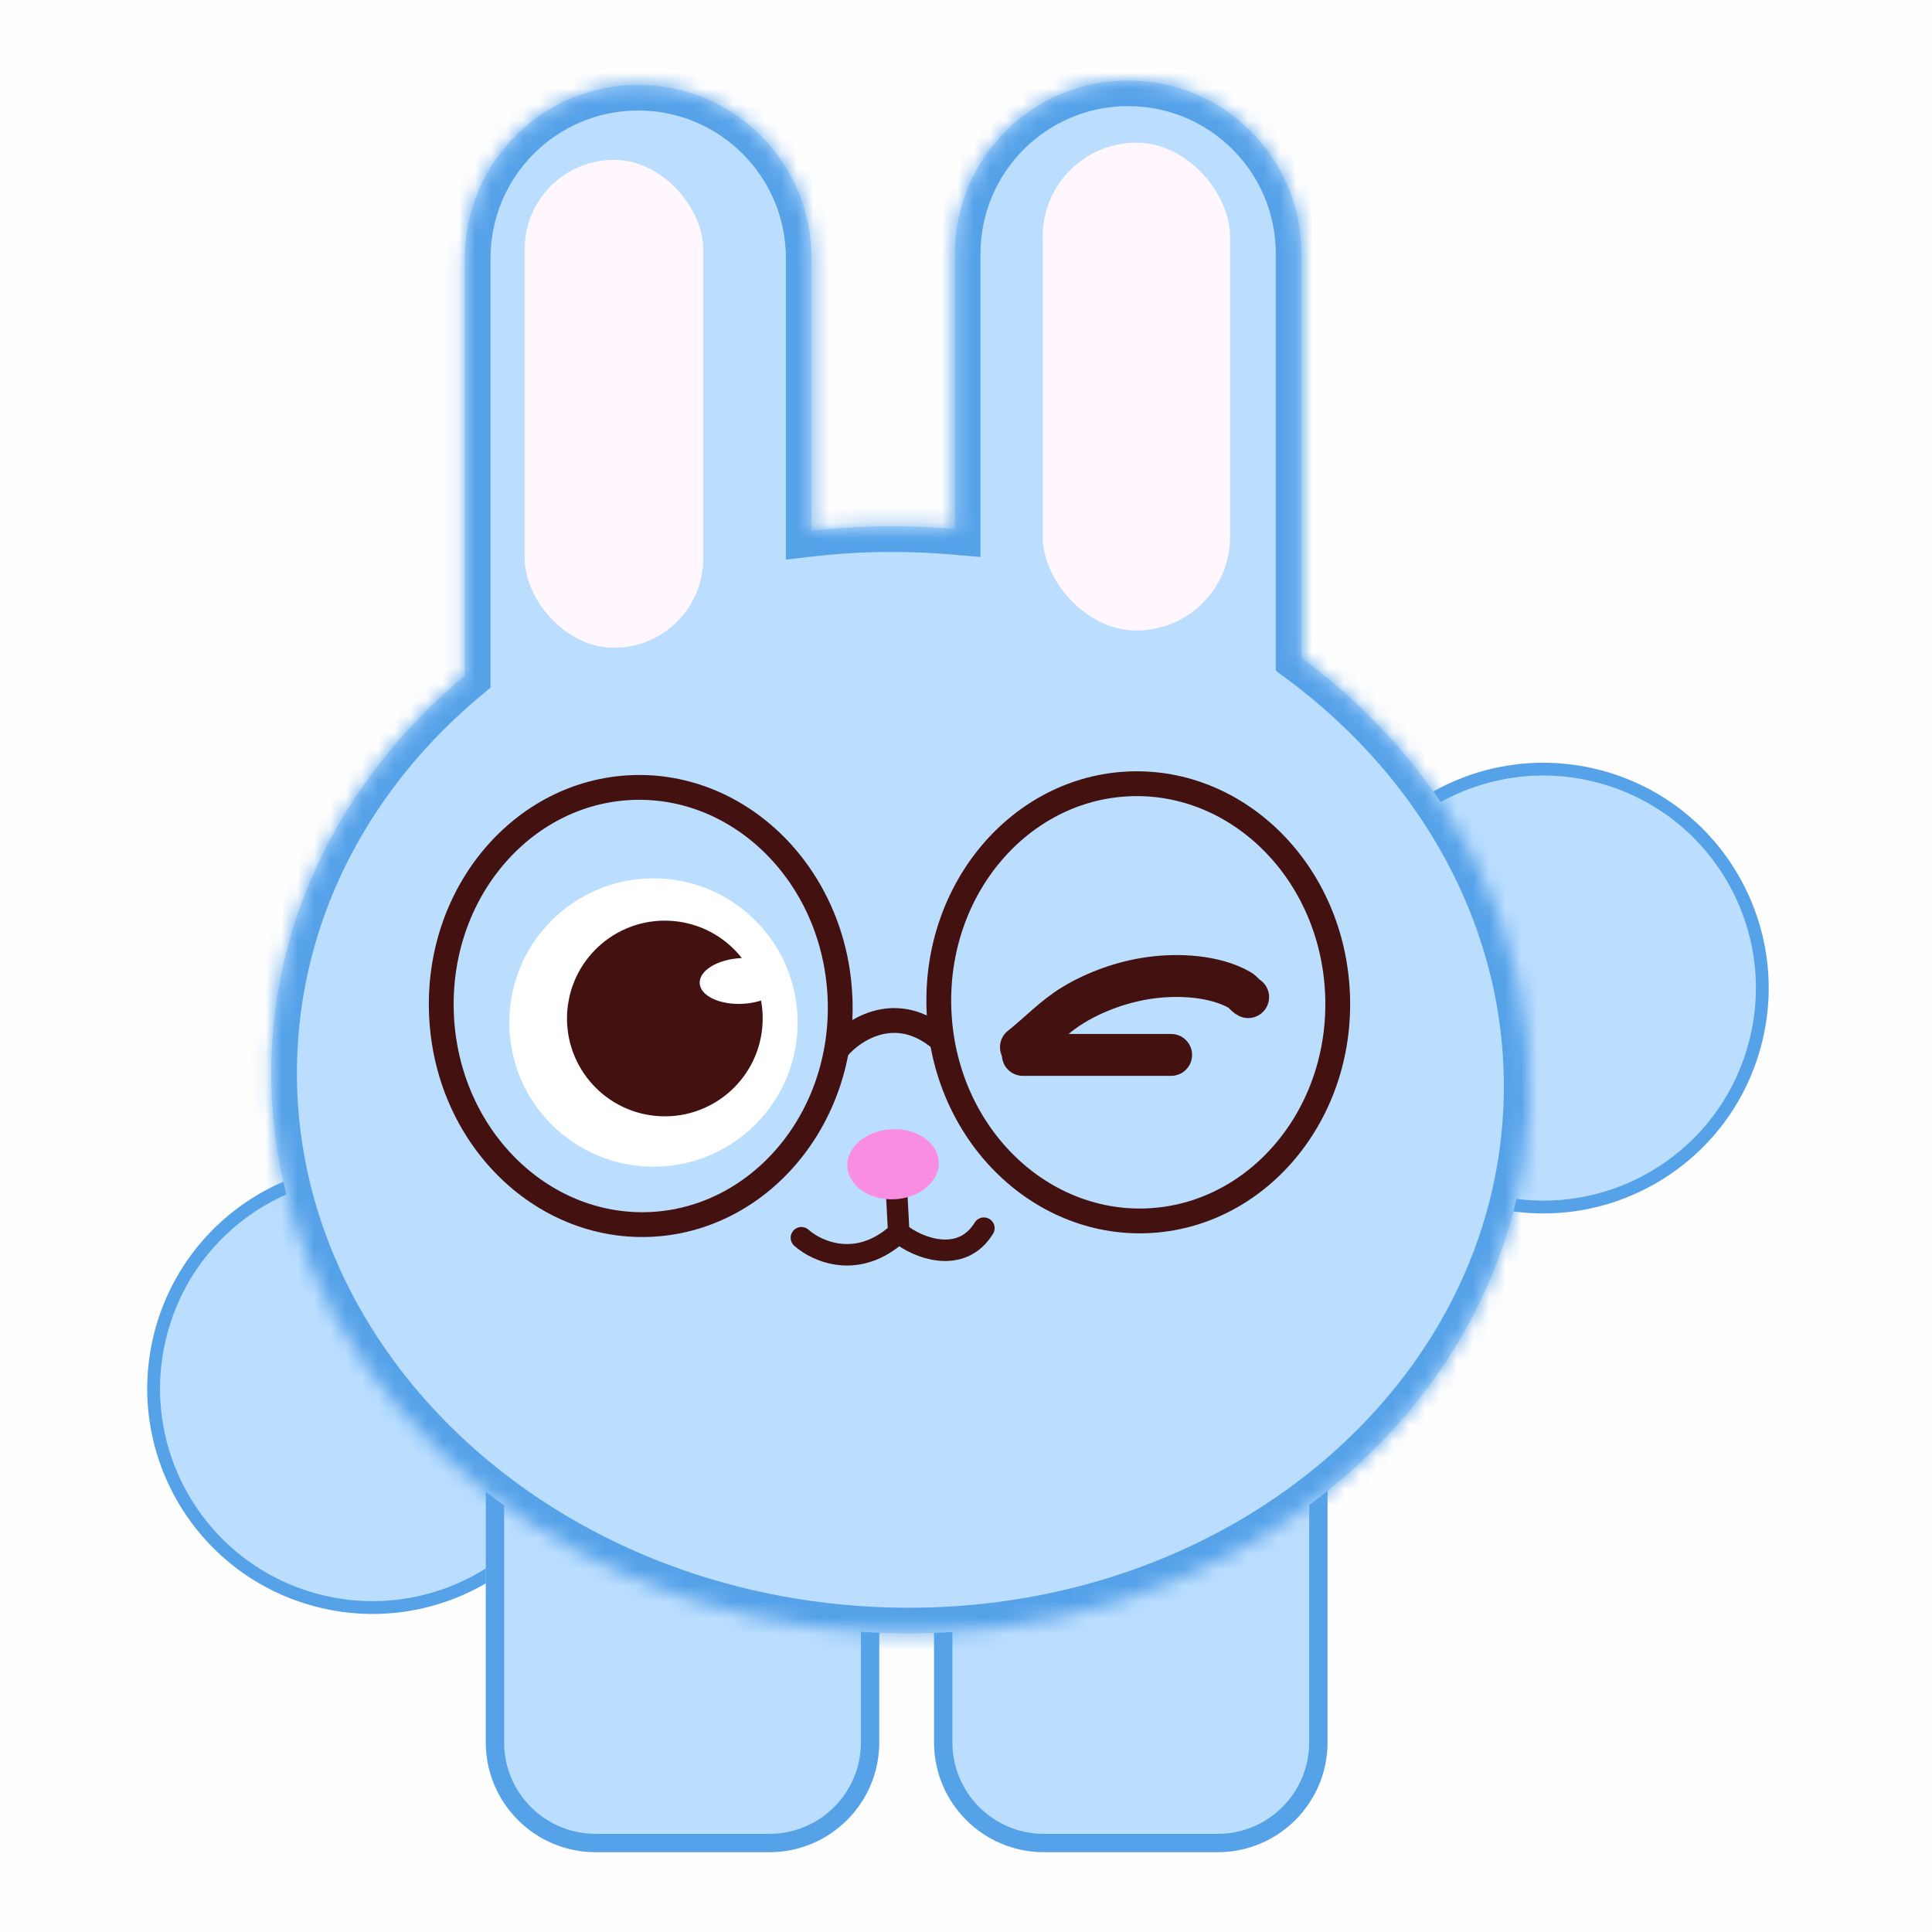 <svg width="120" height="120" viewBox="0 0 120 120" fill="none" xmlns="http://www.w3.org/2000/svg">
<rect width="120" height="120" fill="#FEFEFE"/>
<circle cx="95.861" cy="61.372" r="13.596" transform="rotate(15 95.861 61.372)" fill="#BBDEFF" stroke="#56A2E9" stroke-width="0.796"/>
<circle cx="23.14" cy="86.249" r="13.596" transform="rotate(15 23.14 86.249)" fill="#BBDEFF" stroke="#56A2E9" stroke-width="0.796"/>
<path d="M82.453 86.059L58.018 86.059L58.018 108.221C58.018 111.987 61.071 115.04 64.837 115.04L75.634 115.04C79.4 115.04 82.453 111.987 82.453 108.221L82.453 86.059Z" fill="#BBDEFF"/>
<path fill-rule="evenodd" clip-rule="evenodd" d="M59.155 87.195L81.317 87.195L81.317 108.221C81.317 111.359 78.772 113.903 75.634 113.903L64.837 113.903C61.699 113.903 59.155 111.359 59.155 108.221L59.155 87.195ZM82.453 86.059L82.453 108.221C82.453 111.987 79.4 115.04 75.634 115.04L64.837 115.04C61.071 115.04 58.018 111.987 58.018 108.221L58.018 86.059L82.453 86.059Z" fill="#56A2E9"/>
<path d="M54.61 86.059L30.175 86.059L30.175 108.221C30.175 111.987 33.228 115.04 36.994 115.04L47.791 115.04C51.557 115.04 54.61 111.987 54.61 108.221L54.61 86.059Z" fill="#BBDEFF"/>
<path fill-rule="evenodd" clip-rule="evenodd" d="M31.312 87.195L53.474 87.195L53.474 108.221C53.474 111.359 50.93 113.903 47.791 113.903L36.994 113.903C33.856 113.903 31.312 111.359 31.312 108.221L31.312 87.195ZM54.61 86.059L54.61 108.221C54.61 111.987 51.557 115.04 47.791 115.04L36.994 115.04C33.228 115.04 30.175 111.987 30.175 108.221L30.175 86.059L54.61 86.059Z" fill="#56A2E9"/>
<mask id="path-7-inside-1_1138_5367" fill="white">
<path fill-rule="evenodd" clip-rule="evenodd" d="M59.307 15.764C59.307 9.819 64.127 5 70.072 5C76.016 5 80.836 9.819 80.836 15.764V40.856C89.922 47.58 95.505 57.795 94.964 68.962C94.046 87.921 75.823 102.444 54.262 101.4C32.7 100.356 15.966 84.14 16.884 65.181C17.33 55.969 21.861 47.805 28.875 41.964V16.035C28.875 10.091 33.695 5.271 39.64 5.271C45.585 5.271 50.404 10.091 50.404 16.035V32.971C52.742 32.706 55.142 32.624 57.586 32.743C58.163 32.771 58.737 32.81 59.307 32.859V15.764Z"/>
</mask>
<path fill-rule="evenodd" clip-rule="evenodd" d="M59.307 15.764C59.307 9.819 64.127 5 70.072 5C76.016 5 80.836 9.819 80.836 15.764V40.856C89.922 47.58 95.505 57.795 94.964 68.962C94.046 87.921 75.823 102.444 54.262 101.4C32.7 100.356 15.966 84.14 16.884 65.181C17.33 55.969 21.861 47.805 28.875 41.964V16.035C28.875 10.091 33.695 5.271 39.64 5.271C45.585 5.271 50.404 10.091 50.404 16.035V32.971C52.742 32.706 55.142 32.624 57.586 32.743C58.163 32.771 58.737 32.81 59.307 32.859V15.764Z" fill="#BBDEFF"/>
<path d="M80.836 40.856H79.243V41.659L79.888 42.136L80.836 40.856ZM94.964 68.962L93.374 68.885V68.885L94.964 68.962ZM54.262 101.4L54.185 102.99H54.185L54.262 101.4ZM16.884 65.181L18.474 65.258L16.884 65.181ZM28.875 41.964L29.894 43.188L30.468 42.71V41.964H28.875ZM50.404 32.971H48.812V34.755L50.584 34.554L50.404 32.971ZM57.586 32.743L57.663 31.152L57.586 32.743ZM59.307 32.859L59.17 34.446L60.9 34.596V32.859H59.307ZM70.072 3.408C63.247 3.408 57.715 8.94 57.715 15.764H60.9C60.9 10.699 65.006 6.592 70.072 6.592V3.408ZM82.428 15.764C82.428 8.94 76.896 3.408 70.072 3.408V6.592C75.137 6.592 79.243 10.699 79.243 15.764H82.428ZM82.428 40.856V15.764H79.243V40.856H82.428ZM79.888 42.136C88.612 48.592 93.885 58.325 93.374 68.885L96.555 69.039C97.125 57.265 91.232 46.569 81.783 39.577L79.888 42.136ZM93.374 68.885C92.507 86.779 75.22 100.82 54.339 99.809L54.185 102.99C76.426 104.067 95.585 89.062 96.555 69.039L93.374 68.885ZM54.339 99.809C33.457 98.798 17.608 83.153 18.474 65.258L15.293 65.104C14.324 85.127 31.943 101.913 54.185 102.99L54.339 99.809ZM18.474 65.258C18.896 56.542 23.182 48.777 29.894 43.188L27.857 40.74C20.54 46.833 15.763 55.397 15.293 65.104L18.474 65.258ZM27.283 16.035V41.964H30.468V16.035H27.283ZM39.64 3.679C32.815 3.679 27.283 9.211 27.283 16.035H30.468C30.468 10.97 34.574 6.864 39.64 6.864V3.679ZM51.996 16.035C51.996 9.211 46.464 3.679 39.64 3.679V6.864C44.705 6.864 48.812 10.97 48.812 16.035H51.996ZM51.996 32.971V16.035H48.812V32.971H51.996ZM50.584 34.554C52.836 34.298 55.151 34.219 57.509 34.333L57.663 31.152C55.134 31.03 52.647 31.114 50.224 31.389L50.584 34.554ZM57.509 34.333C58.066 34.36 58.62 34.398 59.17 34.446L59.445 31.273C58.855 31.221 58.261 31.181 57.663 31.152L57.509 34.333ZM57.715 15.764V32.859H60.9V15.764H57.715Z" fill="#56A2E9" mask="url(#path-7-inside-1_1138_5367)"/>
<path d="M49.777 76.878C50.738 77.743 53.292 78.891 55.822 76.561M55.822 76.561C57.01 77.541 59.715 78.555 61.111 76.284M55.822 76.561L55.688 74.011" stroke="#431110" stroke-width="1.334" stroke-linecap="round"/>
<ellipse cx="55.47" cy="72.313" rx="2.841" ry="2.178" transform="rotate(-2.999 55.47 72.313)" fill="#F98DE1"/>
<rect x="64.765" y="8.863" width="11.636" height="30.299" rx="5.818" fill="#FFF7FD"/>
<rect x="32.59" y="9.93" width="11.09" height="30.305" rx="5.545" fill="#FFF7FD"/>
<path d="M52.175 61.982C52.481 69.54 47.122 75.779 40.348 76.054C33.574 76.329 27.726 70.546 27.419 62.987C27.112 55.429 32.471 49.191 39.246 48.916C46.02 48.64 51.867 54.424 52.175 61.982Z" stroke="#431110" stroke-width="1.541"/>
<path d="M83.077 61.754C83.384 69.312 78.025 75.55 71.25 75.825C64.476 76.1 58.629 70.317 58.322 62.759C58.015 55.2 63.374 48.962 70.148 48.687C76.923 48.412 82.77 54.195 83.077 61.754Z" stroke="#431110" stroke-width="1.541"/>
<path d="M52.073 65.063C53.051 63.917 55.694 62.212 58.444 64.559" stroke="#431110" stroke-width="1.541"/>
<circle cx="40.588" cy="63.51" r="8.955" transform="rotate(5.055 40.588 63.51)" fill="white"/>
<circle cx="41.295" cy="63.26" r="6.077" transform="rotate(5.055 41.295 63.26)" fill="#431110"/>
<ellipse cx="46.073" cy="60.929" rx="2.618" ry="1.42" transform="rotate(-3.207 46.073 60.929)" fill="white"/>
<path d="M63.412 65.042C64.514 64.174 65.436 63.163 66.654 62.424C68.076 61.562 69.763 60.968 71.412 60.737C73.171 60.49 75.428 60.594 77.007 61.494C77.22 61.615 77.329 61.834 77.525 61.933" stroke="#431110" stroke-width="2.601" stroke-linecap="round"/>
<path d="M72.741 65.522H63.531" stroke="#431110" stroke-width="2.601" stroke-linecap="round"/>
</svg>
